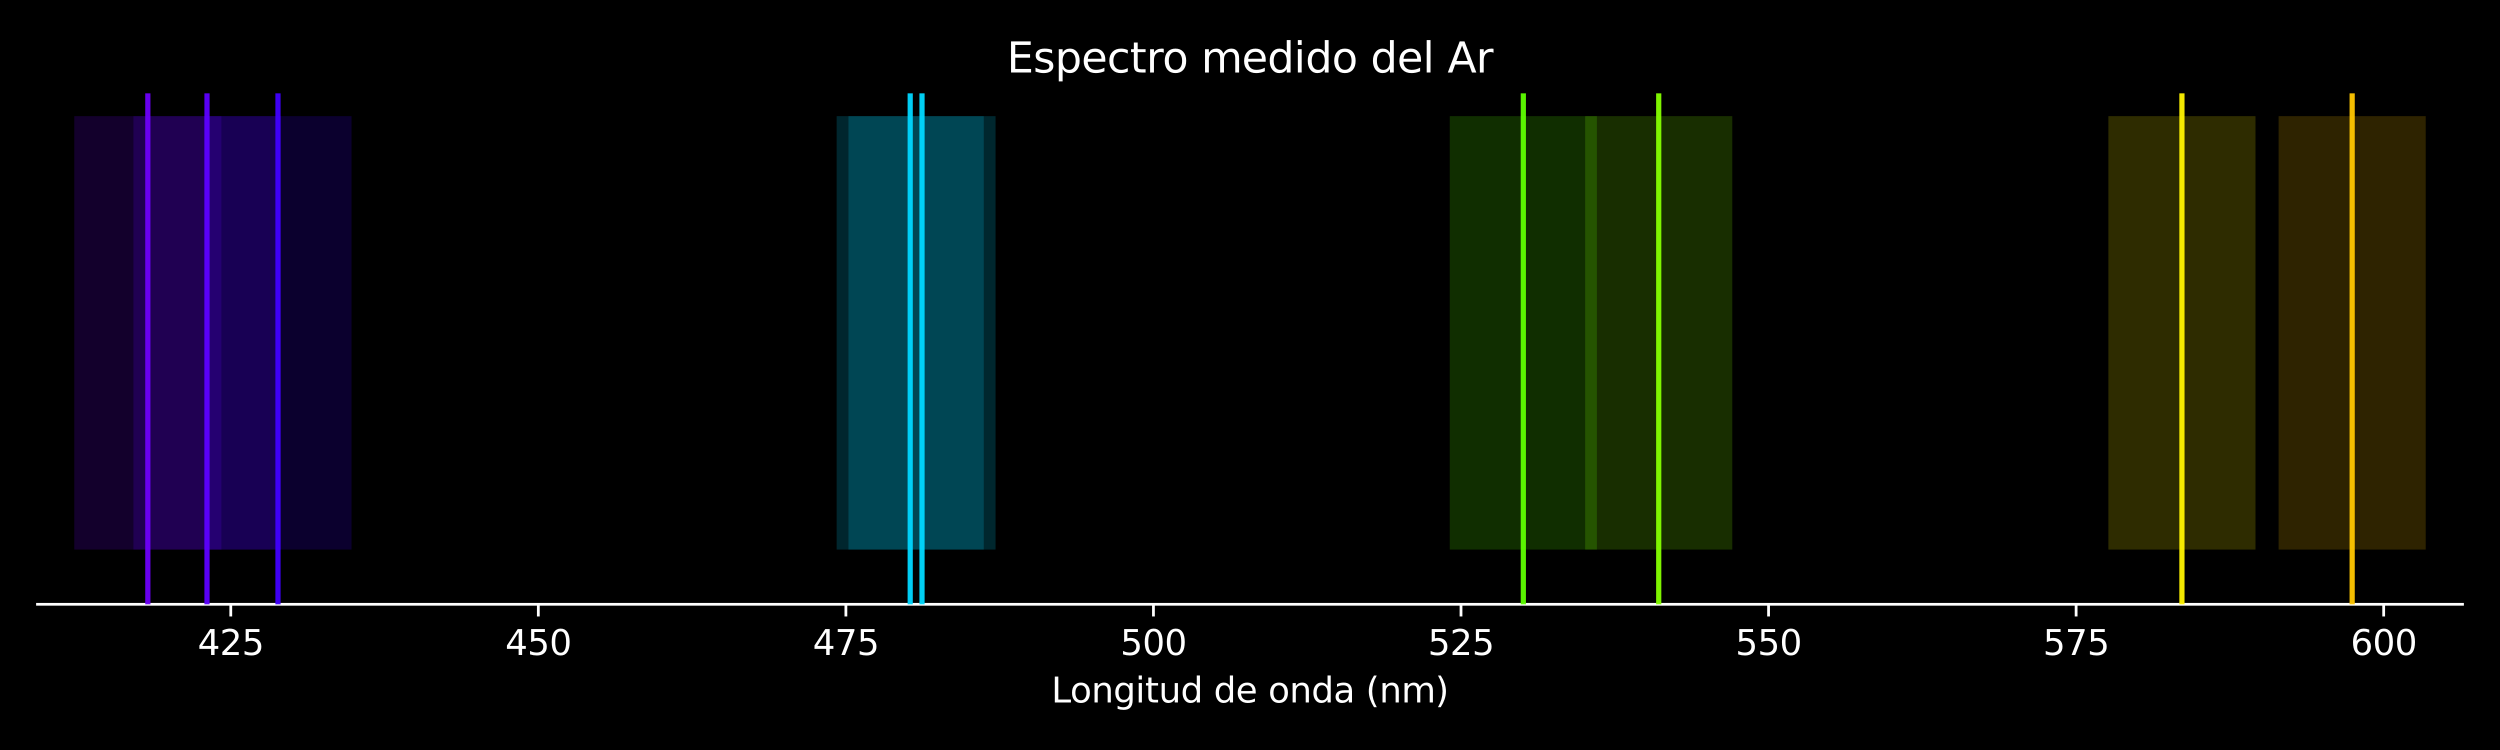 <?xml version="1.0" encoding="utf-8" standalone="no"?>
<!DOCTYPE svg PUBLIC "-//W3C//DTD SVG 1.1//EN"
  "http://www.w3.org/Graphics/SVG/1.1/DTD/svg11.dtd">
<svg xmlns:xlink="http://www.w3.org/1999/xlink" width="720pt" height="216pt" viewBox="0 0 720 216" xmlns="http://www.w3.org/2000/svg" version="1.1">
 <defs>
  <style type="text/css">*{stroke-linejoin: round; stroke-linecap: butt}</style>
 </defs>
 <g id="figure_1">
  <g id="patch_1">
   <path d="M 0 216 
L 720 216 
L 720 0 
L 0 0 
z
"/>
  </g>
  <g id="axes_1">
   <g id="patch_2">
    <path d="M 10.8 174.04 
L 709.2 174.04 
L 709.2 26.88 
L 10.8 26.88 
z
"/>
   </g>
   <g id="FillBetweenPolyCollection_1">
    <defs>
     <path id="mc290988bbd" d="M 63.761 -57.727 
L 21.392 -57.727 
L 21.392 -182.55 
L 63.761 -182.55 
L 63.761 -182.55 
L 63.761 -57.727 
z
"/>
    </defs>
    <g clip-path="url(#p4074dd9938)">
     <use xlink:href="#mc290988bbd" x="0" y="216" style="fill: #6e00f9; fill-opacity: 0.18"/>
    </g>
   </g>
   <g id="FillBetweenPolyCollection_2">
    <defs>
     <path id="me7921c82b3" d="M 80.801 -57.727 
L 38.432 -57.727 
L 38.432 -182.55 
L 80.801 -182.55 
L 80.801 -182.55 
L 80.801 -57.727 
z
"/>
    </defs>
    <g clip-path="url(#p4074dd9938)">
     <use xlink:href="#me7921c82b3" x="0" y="216" style="fill: #5d00ff; fill-opacity: 0.18"/>
    </g>
   </g>
   <g id="FillBetweenPolyCollection_3">
    <defs>
     <path id="me51511a468" d="M 101.245 -57.727 
L 58.876 -57.727 
L 58.876 -182.55 
L 101.245 -182.55 
L 101.245 -182.55 
L 101.245 -57.727 
z
"/>
    </defs>
    <g clip-path="url(#p4074dd9938)">
     <use xlink:href="#me51511a468" x="0" y="216" style="fill: #4200ff; fill-opacity: 0.18"/>
    </g>
   </g>
   <g id="FillBetweenPolyCollection_4">
    <defs>
     <path id="ma1e0340e46" d="M 286.723 -57.727 
L 244.354 -57.727 
L 244.354 -182.55 
L 286.723 -182.55 
L 286.723 -182.55 
L 286.723 -57.727 
z
"/>
    </defs>
    <g clip-path="url(#p4074dd9938)">
     <use xlink:href="#ma1e0340e46" x="0" y="216" style="fill: #00daff; fill-opacity: 0.18"/>
    </g>
   </g>
   <g id="FillBetweenPolyCollection_5">
    <defs>
     <path id="m09fdc44d88" d="M 283.323 -57.727 
L 240.954 -57.727 
L 240.954 -182.55 
L 283.323 -182.55 
L 283.323 -182.55 
L 283.323 -57.727 
z
"/>
    </defs>
    <g clip-path="url(#p4074dd9938)">
     <use xlink:href="#m09fdc44d88" x="0" y="216" style="fill: #00d6ff; fill-opacity: 0.18"/>
    </g>
   </g>
   <g id="FillBetweenPolyCollection_6">
    <defs>
     <path id="m1eec58fab5" d="M 459.902 -57.727 
L 417.533 -57.727 
L 417.533 -182.55 
L 459.902 -182.55 
L 459.902 -182.55 
L 459.902 -57.727 
z
"/>
    </defs>
    <g clip-path="url(#p4074dd9938)">
     <use xlink:href="#m1eec58fab5" x="0" y="216" style="fill: #5eff00; fill-opacity: 0.18"/>
    </g>
   </g>
   <g id="FillBetweenPolyCollection_7">
    <defs>
     <path id="me51e6b4c40" d="M 498.896 -57.727 
L 456.527 -57.727 
L 456.527 -182.55 
L 498.896 -182.55 
L 498.896 -182.55 
L 498.896 -57.727 
z
"/>
    </defs>
    <g clip-path="url(#p4074dd9938)">
     <use xlink:href="#me51e6b4c40" x="0" y="216" style="fill: #85ff00; fill-opacity: 0.18"/>
    </g>
   </g>
   <g id="FillBetweenPolyCollection_8">
    <defs>
     <path id="mcba9db36c5" d="M 649.582 -57.727 
L 607.213 -57.727 
L 607.213 -182.55 
L 649.582 -182.55 
L 649.582 -182.55 
L 649.582 -57.727 
z
"/>
    </defs>
    <g clip-path="url(#p4074dd9938)">
     <use xlink:href="#mcba9db36c5" x="0" y="216" style="fill: #fff400; fill-opacity: 0.18"/>
    </g>
   </g>
   <g id="FillBetweenPolyCollection_9">
    <defs>
     <path id="mf086bbe01e" d="M 698.608 -57.727 
L 656.239 -57.727 
L 656.239 -182.55 
L 698.608 -182.55 
L 698.608 -182.55 
L 698.608 -57.727 
z
"/>
    </defs>
    <g clip-path="url(#p4074dd9938)">
     <use xlink:href="#mf086bbe01e" x="0" y="216" style="fill: #ffc700; fill-opacity: 0.18"/>
    </g>
   </g>
   <g id="matplotlib.axis_1">
    <g id="xtick_1">
     <g id="line2d_1">
      <defs>
       <path id="m212e1f0a44" d="M 0 0 
L 0 3.5 
" style="stroke: #ffffff; stroke-width: 0.8"/>
      </defs>
      <g>
       <use xlink:href="#m212e1f0a44" x="66.463" y="174.04" style="fill: #ffffff; stroke: #ffffff; stroke-width: 0.8"/>
      </g>
     </g>
     <g id="text_1">
      <!-- 425 -->
      <g style="fill: #ffffff" transform="translate(56.919 188.638) scale(0.1 -0.1)">
       <defs>
        <path id="DejaVuSans-34" d="M 2419 4116 
L 825 1625 
L 2419 1625 
L 2419 4116 
z
M 2253 4666 
L 3047 4666 
L 3047 1625 
L 3713 1625 
L 3713 1100 
L 3047 1100 
L 3047 0 
L 2419 0 
L 2419 1100 
L 313 1100 
L 313 1709 
L 2253 4666 
z
" transform="scale(0.016)"/>
        <path id="DejaVuSans-32" d="M 1228 531 
L 3431 531 
L 3431 0 
L 469 0 
L 469 531 
Q 828 903 1448 1529 
Q 2069 2156 2228 2338 
Q 2531 2678 2651 2914 
Q 2772 3150 2772 3378 
Q 2772 3750 2511 3984 
Q 2250 4219 1831 4219 
Q 1534 4219 1204 4116 
Q 875 4013 500 3803 
L 500 4441 
Q 881 4594 1212 4672 
Q 1544 4750 1819 4750 
Q 2544 4750 2975 4387 
Q 3406 4025 3406 3419 
Q 3406 3131 3298 2873 
Q 3191 2616 2906 2266 
Q 2828 2175 2409 1742 
Q 1991 1309 1228 531 
z
" transform="scale(0.016)"/>
        <path id="DejaVuSans-35" d="M 691 4666 
L 3169 4666 
L 3169 4134 
L 1269 4134 
L 1269 2991 
Q 1406 3038 1543 3061 
Q 1681 3084 1819 3084 
Q 2600 3084 3056 2656 
Q 3513 2228 3513 1497 
Q 3513 744 3044 326 
Q 2575 -91 1722 -91 
Q 1428 -91 1123 -41 
Q 819 9 494 109 
L 494 744 
Q 775 591 1075 516 
Q 1375 441 1709 441 
Q 2250 441 2565 725 
Q 2881 1009 2881 1497 
Q 2881 1984 2565 2268 
Q 2250 2553 1709 2553 
Q 1456 2553 1204 2497 
Q 953 2441 691 2322 
L 691 4666 
z
" transform="scale(0.016)"/>
       </defs>
       <use xlink:href="#DejaVuSans-34"/>
       <use xlink:href="#DejaVuSans-32" transform="translate(63.623 0)"/>
       <use xlink:href="#DejaVuSans-35" transform="translate(127.246 0)"/>
      </g>
     </g>
    </g>
    <g id="xtick_2">
     <g id="line2d_2">
      <g>
       <use xlink:href="#m212e1f0a44" x="155.039" y="174.04" style="fill: #ffffff; stroke: #ffffff; stroke-width: 0.8"/>
      </g>
     </g>
     <g id="text_2">
      <!-- 450 -->
      <g style="fill: #ffffff" transform="translate(145.496 188.638) scale(0.1 -0.1)">
       <defs>
        <path id="DejaVuSans-30" d="M 2034 4250 
Q 1547 4250 1301 3770 
Q 1056 3291 1056 2328 
Q 1056 1369 1301 889 
Q 1547 409 2034 409 
Q 2525 409 2770 889 
Q 3016 1369 3016 2328 
Q 3016 3291 2770 3770 
Q 2525 4250 2034 4250 
z
M 2034 4750 
Q 2819 4750 3233 4129 
Q 3647 3509 3647 2328 
Q 3647 1150 3233 529 
Q 2819 -91 2034 -91 
Q 1250 -91 836 529 
Q 422 1150 422 2328 
Q 422 3509 836 4129 
Q 1250 4750 2034 4750 
z
" transform="scale(0.016)"/>
       </defs>
       <use xlink:href="#DejaVuSans-34"/>
       <use xlink:href="#DejaVuSans-35" transform="translate(63.623 0)"/>
       <use xlink:href="#DejaVuSans-30" transform="translate(127.246 0)"/>
      </g>
     </g>
    </g>
    <g id="xtick_3">
     <g id="line2d_3">
      <g>
       <use xlink:href="#m212e1f0a44" x="243.616" y="174.04" style="fill: #ffffff; stroke: #ffffff; stroke-width: 0.8"/>
      </g>
     </g>
     <g id="text_3">
      <!-- 475 -->
      <g style="fill: #ffffff" transform="translate(234.072 188.638) scale(0.1 -0.1)">
       <defs>
        <path id="DejaVuSans-37" d="M 525 4666 
L 3525 4666 
L 3525 4397 
L 1831 0 
L 1172 0 
L 2766 4134 
L 525 4134 
L 525 4666 
z
" transform="scale(0.016)"/>
       </defs>
       <use xlink:href="#DejaVuSans-34"/>
       <use xlink:href="#DejaVuSans-37" transform="translate(63.623 0)"/>
       <use xlink:href="#DejaVuSans-35" transform="translate(127.246 0)"/>
      </g>
     </g>
    </g>
    <g id="xtick_4">
     <g id="line2d_4">
      <g>
       <use xlink:href="#m212e1f0a44" x="332.193" y="174.04" style="fill: #ffffff; stroke: #ffffff; stroke-width: 0.8"/>
      </g>
     </g>
     <g id="text_4">
      <!-- 500 -->
      <g style="fill: #ffffff" transform="translate(322.649 188.638) scale(0.1 -0.1)">
       <use xlink:href="#DejaVuSans-35"/>
       <use xlink:href="#DejaVuSans-30" transform="translate(63.623 0)"/>
       <use xlink:href="#DejaVuSans-30" transform="translate(127.246 0)"/>
      </g>
     </g>
    </g>
    <g id="xtick_5">
     <g id="line2d_5">
      <g>
       <use xlink:href="#m212e1f0a44" x="420.769" y="174.04" style="fill: #ffffff; stroke: #ffffff; stroke-width: 0.8"/>
      </g>
     </g>
     <g id="text_5">
      <!-- 525 -->
      <g style="fill: #ffffff" transform="translate(411.226 188.638) scale(0.1 -0.1)">
       <use xlink:href="#DejaVuSans-35"/>
       <use xlink:href="#DejaVuSans-32" transform="translate(63.623 0)"/>
       <use xlink:href="#DejaVuSans-35" transform="translate(127.246 0)"/>
      </g>
     </g>
    </g>
    <g id="xtick_6">
     <g id="line2d_6">
      <g>
       <use xlink:href="#m212e1f0a44" x="509.346" y="174.04" style="fill: #ffffff; stroke: #ffffff; stroke-width: 0.8"/>
      </g>
     </g>
     <g id="text_6">
      <!-- 550 -->
      <g style="fill: #ffffff" transform="translate(499.802 188.638) scale(0.1 -0.1)">
       <use xlink:href="#DejaVuSans-35"/>
       <use xlink:href="#DejaVuSans-35" transform="translate(63.623 0)"/>
       <use xlink:href="#DejaVuSans-30" transform="translate(127.246 0)"/>
      </g>
     </g>
    </g>
    <g id="xtick_7">
     <g id="line2d_7">
      <g>
       <use xlink:href="#m212e1f0a44" x="597.923" y="174.04" style="fill: #ffffff; stroke: #ffffff; stroke-width: 0.8"/>
      </g>
     </g>
     <g id="text_7">
      <!-- 575 -->
      <g style="fill: #ffffff" transform="translate(588.379 188.638) scale(0.1 -0.1)">
       <use xlink:href="#DejaVuSans-35"/>
       <use xlink:href="#DejaVuSans-37" transform="translate(63.623 0)"/>
       <use xlink:href="#DejaVuSans-35" transform="translate(127.246 0)"/>
      </g>
     </g>
    </g>
    <g id="xtick_8">
     <g id="line2d_8">
      <g>
       <use xlink:href="#m212e1f0a44" x="686.499" y="174.04" style="fill: #ffffff; stroke: #ffffff; stroke-width: 0.8"/>
      </g>
     </g>
     <g id="text_8">
      <!-- 600 -->
      <g style="fill: #ffffff" transform="translate(676.956 188.638) scale(0.1 -0.1)">
       <defs>
        <path id="DejaVuSans-36" d="M 2113 2584 
Q 1688 2584 1439 2293 
Q 1191 2003 1191 1497 
Q 1191 994 1439 701 
Q 1688 409 2113 409 
Q 2538 409 2786 701 
Q 3034 994 3034 1497 
Q 3034 2003 2786 2293 
Q 2538 2584 2113 2584 
z
M 3366 4563 
L 3366 3988 
Q 3128 4100 2886 4159 
Q 2644 4219 2406 4219 
Q 1781 4219 1451 3797 
Q 1122 3375 1075 2522 
Q 1259 2794 1537 2939 
Q 1816 3084 2150 3084 
Q 2853 3084 3261 2657 
Q 3669 2231 3669 1497 
Q 3669 778 3244 343 
Q 2819 -91 2113 -91 
Q 1303 -91 875 529 
Q 447 1150 447 2328 
Q 447 3434 972 4092 
Q 1497 4750 2381 4750 
Q 2619 4750 2861 4703 
Q 3103 4656 3366 4563 
z
" transform="scale(0.016)"/>
       </defs>
       <use xlink:href="#DejaVuSans-36"/>
       <use xlink:href="#DejaVuSans-30" transform="translate(63.623 0)"/>
       <use xlink:href="#DejaVuSans-30" transform="translate(127.246 0)"/>
      </g>
     </g>
    </g>
    <g id="text_9">
     <!-- Longitud de onda (nm) -->
     <g style="fill: #ffffff" transform="translate(302.782 202.317) scale(0.1 -0.1)">
      <defs>
       <path id="DejaVuSans-4c" d="M 628 4666 
L 1259 4666 
L 1259 531 
L 3531 531 
L 3531 0 
L 628 0 
L 628 4666 
z
" transform="scale(0.016)"/>
       <path id="DejaVuSans-6f" d="M 1959 3097 
Q 1497 3097 1228 2736 
Q 959 2375 959 1747 
Q 959 1119 1226 758 
Q 1494 397 1959 397 
Q 2419 397 2687 759 
Q 2956 1122 2956 1747 
Q 2956 2369 2687 2733 
Q 2419 3097 1959 3097 
z
M 1959 3584 
Q 2709 3584 3137 3096 
Q 3566 2609 3566 1747 
Q 3566 888 3137 398 
Q 2709 -91 1959 -91 
Q 1206 -91 779 398 
Q 353 888 353 1747 
Q 353 2609 779 3096 
Q 1206 3584 1959 3584 
z
" transform="scale(0.016)"/>
       <path id="DejaVuSans-6e" d="M 3513 2113 
L 3513 0 
L 2938 0 
L 2938 2094 
Q 2938 2591 2744 2837 
Q 2550 3084 2163 3084 
Q 1697 3084 1428 2787 
Q 1159 2491 1159 1978 
L 1159 0 
L 581 0 
L 581 3500 
L 1159 3500 
L 1159 2956 
Q 1366 3272 1645 3428 
Q 1925 3584 2291 3584 
Q 2894 3584 3203 3211 
Q 3513 2838 3513 2113 
z
" transform="scale(0.016)"/>
       <path id="DejaVuSans-67" d="M 2906 1791 
Q 2906 2416 2648 2759 
Q 2391 3103 1925 3103 
Q 1463 3103 1205 2759 
Q 947 2416 947 1791 
Q 947 1169 1205 825 
Q 1463 481 1925 481 
Q 2391 481 2648 825 
Q 2906 1169 2906 1791 
z
M 3481 434 
Q 3481 -459 3084 -895 
Q 2688 -1331 1869 -1331 
Q 1566 -1331 1297 -1286 
Q 1028 -1241 775 -1147 
L 775 -588 
Q 1028 -725 1275 -790 
Q 1522 -856 1778 -856 
Q 2344 -856 2625 -561 
Q 2906 -266 2906 331 
L 2906 616 
Q 2728 306 2450 153 
Q 2172 0 1784 0 
Q 1141 0 747 490 
Q 353 981 353 1791 
Q 353 2603 747 3093 
Q 1141 3584 1784 3584 
Q 2172 3584 2450 3431 
Q 2728 3278 2906 2969 
L 2906 3500 
L 3481 3500 
L 3481 434 
z
" transform="scale(0.016)"/>
       <path id="DejaVuSans-69" d="M 603 3500 
L 1178 3500 
L 1178 0 
L 603 0 
L 603 3500 
z
M 603 4863 
L 1178 4863 
L 1178 4134 
L 603 4134 
L 603 4863 
z
" transform="scale(0.016)"/>
       <path id="DejaVuSans-74" d="M 1172 4494 
L 1172 3500 
L 2356 3500 
L 2356 3053 
L 1172 3053 
L 1172 1153 
Q 1172 725 1289 603 
Q 1406 481 1766 481 
L 2356 481 
L 2356 0 
L 1766 0 
Q 1100 0 847 248 
Q 594 497 594 1153 
L 594 3053 
L 172 3053 
L 172 3500 
L 594 3500 
L 594 4494 
L 1172 4494 
z
" transform="scale(0.016)"/>
       <path id="DejaVuSans-75" d="M 544 1381 
L 544 3500 
L 1119 3500 
L 1119 1403 
Q 1119 906 1312 657 
Q 1506 409 1894 409 
Q 2359 409 2629 706 
Q 2900 1003 2900 1516 
L 2900 3500 
L 3475 3500 
L 3475 0 
L 2900 0 
L 2900 538 
Q 2691 219 2414 64 
Q 2138 -91 1772 -91 
Q 1169 -91 856 284 
Q 544 659 544 1381 
z
M 1991 3584 
L 1991 3584 
z
" transform="scale(0.016)"/>
       <path id="DejaVuSans-64" d="M 2906 2969 
L 2906 4863 
L 3481 4863 
L 3481 0 
L 2906 0 
L 2906 525 
Q 2725 213 2448 61 
Q 2172 -91 1784 -91 
Q 1150 -91 751 415 
Q 353 922 353 1747 
Q 353 2572 751 3078 
Q 1150 3584 1784 3584 
Q 2172 3584 2448 3432 
Q 2725 3281 2906 2969 
z
M 947 1747 
Q 947 1113 1208 752 
Q 1469 391 1925 391 
Q 2381 391 2643 752 
Q 2906 1113 2906 1747 
Q 2906 2381 2643 2742 
Q 2381 3103 1925 3103 
Q 1469 3103 1208 2742 
Q 947 2381 947 1747 
z
" transform="scale(0.016)"/>
       <path id="DejaVuSans-20" transform="scale(0.016)"/>
       <path id="DejaVuSans-65" d="M 3597 1894 
L 3597 1613 
L 953 1613 
Q 991 1019 1311 708 
Q 1631 397 2203 397 
Q 2534 397 2845 478 
Q 3156 559 3463 722 
L 3463 178 
Q 3153 47 2828 -22 
Q 2503 -91 2169 -91 
Q 1331 -91 842 396 
Q 353 884 353 1716 
Q 353 2575 817 3079 
Q 1281 3584 2069 3584 
Q 2775 3584 3186 3129 
Q 3597 2675 3597 1894 
z
M 3022 2063 
Q 3016 2534 2758 2815 
Q 2500 3097 2075 3097 
Q 1594 3097 1305 2825 
Q 1016 2553 972 2059 
L 3022 2063 
z
" transform="scale(0.016)"/>
       <path id="DejaVuSans-61" d="M 2194 1759 
Q 1497 1759 1228 1600 
Q 959 1441 959 1056 
Q 959 750 1161 570 
Q 1363 391 1709 391 
Q 2188 391 2477 730 
Q 2766 1069 2766 1631 
L 2766 1759 
L 2194 1759 
z
M 3341 1997 
L 3341 0 
L 2766 0 
L 2766 531 
Q 2569 213 2275 61 
Q 1981 -91 1556 -91 
Q 1019 -91 701 211 
Q 384 513 384 1019 
Q 384 1609 779 1909 
Q 1175 2209 1959 2209 
L 2766 2209 
L 2766 2266 
Q 2766 2663 2505 2880 
Q 2244 3097 1772 3097 
Q 1472 3097 1187 3025 
Q 903 2953 641 2809 
L 641 3341 
Q 956 3463 1253 3523 
Q 1550 3584 1831 3584 
Q 2591 3584 2966 3190 
Q 3341 2797 3341 1997 
z
" transform="scale(0.016)"/>
       <path id="DejaVuSans-28" d="M 1984 4856 
Q 1566 4138 1362 3434 
Q 1159 2731 1159 2009 
Q 1159 1288 1364 580 
Q 1569 -128 1984 -844 
L 1484 -844 
Q 1016 -109 783 600 
Q 550 1309 550 2009 
Q 550 2706 781 3412 
Q 1013 4119 1484 4856 
L 1984 4856 
z
" transform="scale(0.016)"/>
       <path id="DejaVuSans-6d" d="M 3328 2828 
Q 3544 3216 3844 3400 
Q 4144 3584 4550 3584 
Q 5097 3584 5394 3201 
Q 5691 2819 5691 2113 
L 5691 0 
L 5113 0 
L 5113 2094 
Q 5113 2597 4934 2840 
Q 4756 3084 4391 3084 
Q 3944 3084 3684 2787 
Q 3425 2491 3425 1978 
L 3425 0 
L 2847 0 
L 2847 2094 
Q 2847 2600 2669 2842 
Q 2491 3084 2119 3084 
Q 1678 3084 1418 2786 
Q 1159 2488 1159 1978 
L 1159 0 
L 581 0 
L 581 3500 
L 1159 3500 
L 1159 2956 
Q 1356 3278 1631 3431 
Q 1906 3584 2284 3584 
Q 2666 3584 2933 3390 
Q 3200 3197 3328 2828 
z
" transform="scale(0.016)"/>
       <path id="DejaVuSans-29" d="M 513 4856 
L 1013 4856 
Q 1481 4119 1714 3412 
Q 1947 2706 1947 2009 
Q 1947 1309 1714 600 
Q 1481 -109 1013 -844 
L 513 -844 
Q 928 -128 1133 580 
Q 1338 1288 1338 2009 
Q 1338 2731 1133 3434 
Q 928 4138 513 4856 
z
" transform="scale(0.016)"/>
      </defs>
      <use xlink:href="#DejaVuSans-4c"/>
      <use xlink:href="#DejaVuSans-6f" transform="translate(53.963 0)"/>
      <use xlink:href="#DejaVuSans-6e" transform="translate(115.145 0)"/>
      <use xlink:href="#DejaVuSans-67" transform="translate(178.523 0)"/>
      <use xlink:href="#DejaVuSans-69" transform="translate(242 0)"/>
      <use xlink:href="#DejaVuSans-74" transform="translate(269.783 0)"/>
      <use xlink:href="#DejaVuSans-75" transform="translate(308.992 0)"/>
      <use xlink:href="#DejaVuSans-64" transform="translate(372.371 0)"/>
      <use xlink:href="#DejaVuSans-20" transform="translate(435.848 0)"/>
      <use xlink:href="#DejaVuSans-64" transform="translate(467.635 0)"/>
      <use xlink:href="#DejaVuSans-65" transform="translate(531.111 0)"/>
      <use xlink:href="#DejaVuSans-20" transform="translate(592.635 0)"/>
      <use xlink:href="#DejaVuSans-6f" transform="translate(624.422 0)"/>
      <use xlink:href="#DejaVuSans-6e" transform="translate(685.604 0)"/>
      <use xlink:href="#DejaVuSans-64" transform="translate(748.982 0)"/>
      <use xlink:href="#DejaVuSans-61" transform="translate(812.459 0)"/>
      <use xlink:href="#DejaVuSans-20" transform="translate(873.738 0)"/>
      <use xlink:href="#DejaVuSans-28" transform="translate(905.525 0)"/>
      <use xlink:href="#DejaVuSans-6e" transform="translate(944.539 0)"/>
      <use xlink:href="#DejaVuSans-6d" transform="translate(1007.918 0)"/>
      <use xlink:href="#DejaVuSans-29" transform="translate(1105.33 0)"/>
     </g>
    </g>
   </g>
   <g id="matplotlib.axis_2"/>
   <g id="patch_3">
    <path d="M 10.8 174.04 
L 709.2 174.04 
" style="fill: none; stroke: #ffffff; stroke-width: 0.8; stroke-linejoin: miter; stroke-linecap: square"/>
   </g>
   <g id="line2d_9">
    <path d="M 42.577 174.04 
L 42.577 26.88 
" clip-path="url(#p4074dd9938)" style="fill: none; stroke: #6e00f9; stroke-opacity: 0.95; stroke-width: 1.5; stroke-linecap: square"/>
   </g>
   <g id="line2d_10">
    <path d="M 59.617 174.04 
L 59.617 26.88 
" clip-path="url(#p4074dd9938)" style="fill: none; stroke: #5d00ff; stroke-opacity: 0.95; stroke-width: 1.5; stroke-linecap: square"/>
   </g>
   <g id="line2d_11">
    <path d="M 80.06 174.04 
L 80.06 26.88 
" clip-path="url(#p4074dd9938)" style="fill: none; stroke: #4200ff; stroke-opacity: 0.95; stroke-width: 1.5; stroke-linecap: square"/>
   </g>
   <g id="line2d_12">
    <path d="M 265.538 174.04 
L 265.538 26.88 
" clip-path="url(#p4074dd9938)" style="fill: none; stroke: #00daff; stroke-opacity: 0.95; stroke-width: 1.5; stroke-linecap: square"/>
   </g>
   <g id="line2d_13">
    <path d="M 262.139 174.04 
L 262.139 26.88 
" clip-path="url(#p4074dd9938)" style="fill: none; stroke: #00d6ff; stroke-opacity: 0.95; stroke-width: 1.5; stroke-linecap: square"/>
   </g>
   <g id="line2d_14">
    <path d="M 438.717 174.04 
L 438.717 26.88 
" clip-path="url(#p4074dd9938)" style="fill: none; stroke: #5eff00; stroke-opacity: 0.95; stroke-width: 1.5; stroke-linecap: square"/>
   </g>
   <g id="line2d_15">
    <path d="M 477.712 174.04 
L 477.712 26.88 
" clip-path="url(#p4074dd9938)" style="fill: none; stroke: #85ff00; stroke-opacity: 0.95; stroke-width: 1.5; stroke-linecap: square"/>
   </g>
   <g id="line2d_16">
    <path d="M 628.397 174.04 
L 628.397 26.88 
" clip-path="url(#p4074dd9938)" style="fill: none; stroke: #fff400; stroke-opacity: 0.95; stroke-width: 1.5; stroke-linecap: square"/>
   </g>
   <g id="line2d_17">
    <path d="M 677.423 174.04 
L 677.423 26.88 
" clip-path="url(#p4074dd9938)" style="fill: none; stroke: #ffc700; stroke-opacity: 0.95; stroke-width: 1.5; stroke-linecap: square"/>
   </g>
   <g id="text_10">
    <!-- Espectro medido del Ar -->
    <g style="fill: #ffffff" transform="translate(289.976 20.88) scale(0.12 -0.12)">
     <defs>
      <path id="DejaVuSans-45" d="M 628 4666 
L 3578 4666 
L 3578 4134 
L 1259 4134 
L 1259 2753 
L 3481 2753 
L 3481 2222 
L 1259 2222 
L 1259 531 
L 3634 531 
L 3634 0 
L 628 0 
L 628 4666 
z
" transform="scale(0.016)"/>
      <path id="DejaVuSans-73" d="M 2834 3397 
L 2834 2853 
Q 2591 2978 2328 3040 
Q 2066 3103 1784 3103 
Q 1356 3103 1142 2972 
Q 928 2841 928 2578 
Q 928 2378 1081 2264 
Q 1234 2150 1697 2047 
L 1894 2003 
Q 2506 1872 2764 1633 
Q 3022 1394 3022 966 
Q 3022 478 2636 193 
Q 2250 -91 1575 -91 
Q 1294 -91 989 -36 
Q 684 19 347 128 
L 347 722 
Q 666 556 975 473 
Q 1284 391 1588 391 
Q 1994 391 2212 530 
Q 2431 669 2431 922 
Q 2431 1156 2273 1281 
Q 2116 1406 1581 1522 
L 1381 1569 
Q 847 1681 609 1914 
Q 372 2147 372 2553 
Q 372 3047 722 3315 
Q 1072 3584 1716 3584 
Q 2034 3584 2315 3537 
Q 2597 3491 2834 3397 
z
" transform="scale(0.016)"/>
      <path id="DejaVuSans-70" d="M 1159 525 
L 1159 -1331 
L 581 -1331 
L 581 3500 
L 1159 3500 
L 1159 2969 
Q 1341 3281 1617 3432 
Q 1894 3584 2278 3584 
Q 2916 3584 3314 3078 
Q 3713 2572 3713 1747 
Q 3713 922 3314 415 
Q 2916 -91 2278 -91 
Q 1894 -91 1617 61 
Q 1341 213 1159 525 
z
M 3116 1747 
Q 3116 2381 2855 2742 
Q 2594 3103 2138 3103 
Q 1681 3103 1420 2742 
Q 1159 2381 1159 1747 
Q 1159 1113 1420 752 
Q 1681 391 2138 391 
Q 2594 391 2855 752 
Q 3116 1113 3116 1747 
z
" transform="scale(0.016)"/>
      <path id="DejaVuSans-63" d="M 3122 3366 
L 3122 2828 
Q 2878 2963 2633 3030 
Q 2388 3097 2138 3097 
Q 1578 3097 1268 2742 
Q 959 2388 959 1747 
Q 959 1106 1268 751 
Q 1578 397 2138 397 
Q 2388 397 2633 464 
Q 2878 531 3122 666 
L 3122 134 
Q 2881 22 2623 -34 
Q 2366 -91 2075 -91 
Q 1284 -91 818 406 
Q 353 903 353 1747 
Q 353 2603 823 3093 
Q 1294 3584 2113 3584 
Q 2378 3584 2631 3529 
Q 2884 3475 3122 3366 
z
" transform="scale(0.016)"/>
      <path id="DejaVuSans-72" d="M 2631 2963 
Q 2534 3019 2420 3045 
Q 2306 3072 2169 3072 
Q 1681 3072 1420 2755 
Q 1159 2438 1159 1844 
L 1159 0 
L 581 0 
L 581 3500 
L 1159 3500 
L 1159 2956 
Q 1341 3275 1631 3429 
Q 1922 3584 2338 3584 
Q 2397 3584 2469 3576 
Q 2541 3569 2628 3553 
L 2631 2963 
z
" transform="scale(0.016)"/>
      <path id="DejaVuSans-6c" d="M 603 4863 
L 1178 4863 
L 1178 0 
L 603 0 
L 603 4863 
z
" transform="scale(0.016)"/>
      <path id="DejaVuSans-41" d="M 2188 4044 
L 1331 1722 
L 3047 1722 
L 2188 4044 
z
M 1831 4666 
L 2547 4666 
L 4325 0 
L 3669 0 
L 3244 1197 
L 1141 1197 
L 716 0 
L 50 0 
L 1831 4666 
z
" transform="scale(0.016)"/>
     </defs>
     <use xlink:href="#DejaVuSans-45"/>
     <use xlink:href="#DejaVuSans-73" transform="translate(63.184 0)"/>
     <use xlink:href="#DejaVuSans-70" transform="translate(115.283 0)"/>
     <use xlink:href="#DejaVuSans-65" transform="translate(178.76 0)"/>
     <use xlink:href="#DejaVuSans-63" transform="translate(240.283 0)"/>
     <use xlink:href="#DejaVuSans-74" transform="translate(295.264 0)"/>
     <use xlink:href="#DejaVuSans-72" transform="translate(334.473 0)"/>
     <use xlink:href="#DejaVuSans-6f" transform="translate(373.336 0)"/>
     <use xlink:href="#DejaVuSans-20" transform="translate(434.518 0)"/>
     <use xlink:href="#DejaVuSans-6d" transform="translate(466.305 0)"/>
     <use xlink:href="#DejaVuSans-65" transform="translate(563.717 0)"/>
     <use xlink:href="#DejaVuSans-64" transform="translate(625.24 0)"/>
     <use xlink:href="#DejaVuSans-69" transform="translate(688.717 0)"/>
     <use xlink:href="#DejaVuSans-64" transform="translate(716.5 0)"/>
     <use xlink:href="#DejaVuSans-6f" transform="translate(779.977 0)"/>
     <use xlink:href="#DejaVuSans-20" transform="translate(841.158 0)"/>
     <use xlink:href="#DejaVuSans-64" transform="translate(872.945 0)"/>
     <use xlink:href="#DejaVuSans-65" transform="translate(936.422 0)"/>
     <use xlink:href="#DejaVuSans-6c" transform="translate(997.945 0)"/>
     <use xlink:href="#DejaVuSans-20" transform="translate(1025.729 0)"/>
     <use xlink:href="#DejaVuSans-41" transform="translate(1057.516 0)"/>
     <use xlink:href="#DejaVuSans-72" transform="translate(1125.924 0)"/>
    </g>
   </g>
  </g>
 </g>
 <defs>
  <clipPath id="p4074dd9938">
   <rect x="10.8" y="26.88" width="698.4" height="147.16"/>
  </clipPath>
 </defs>
</svg>
